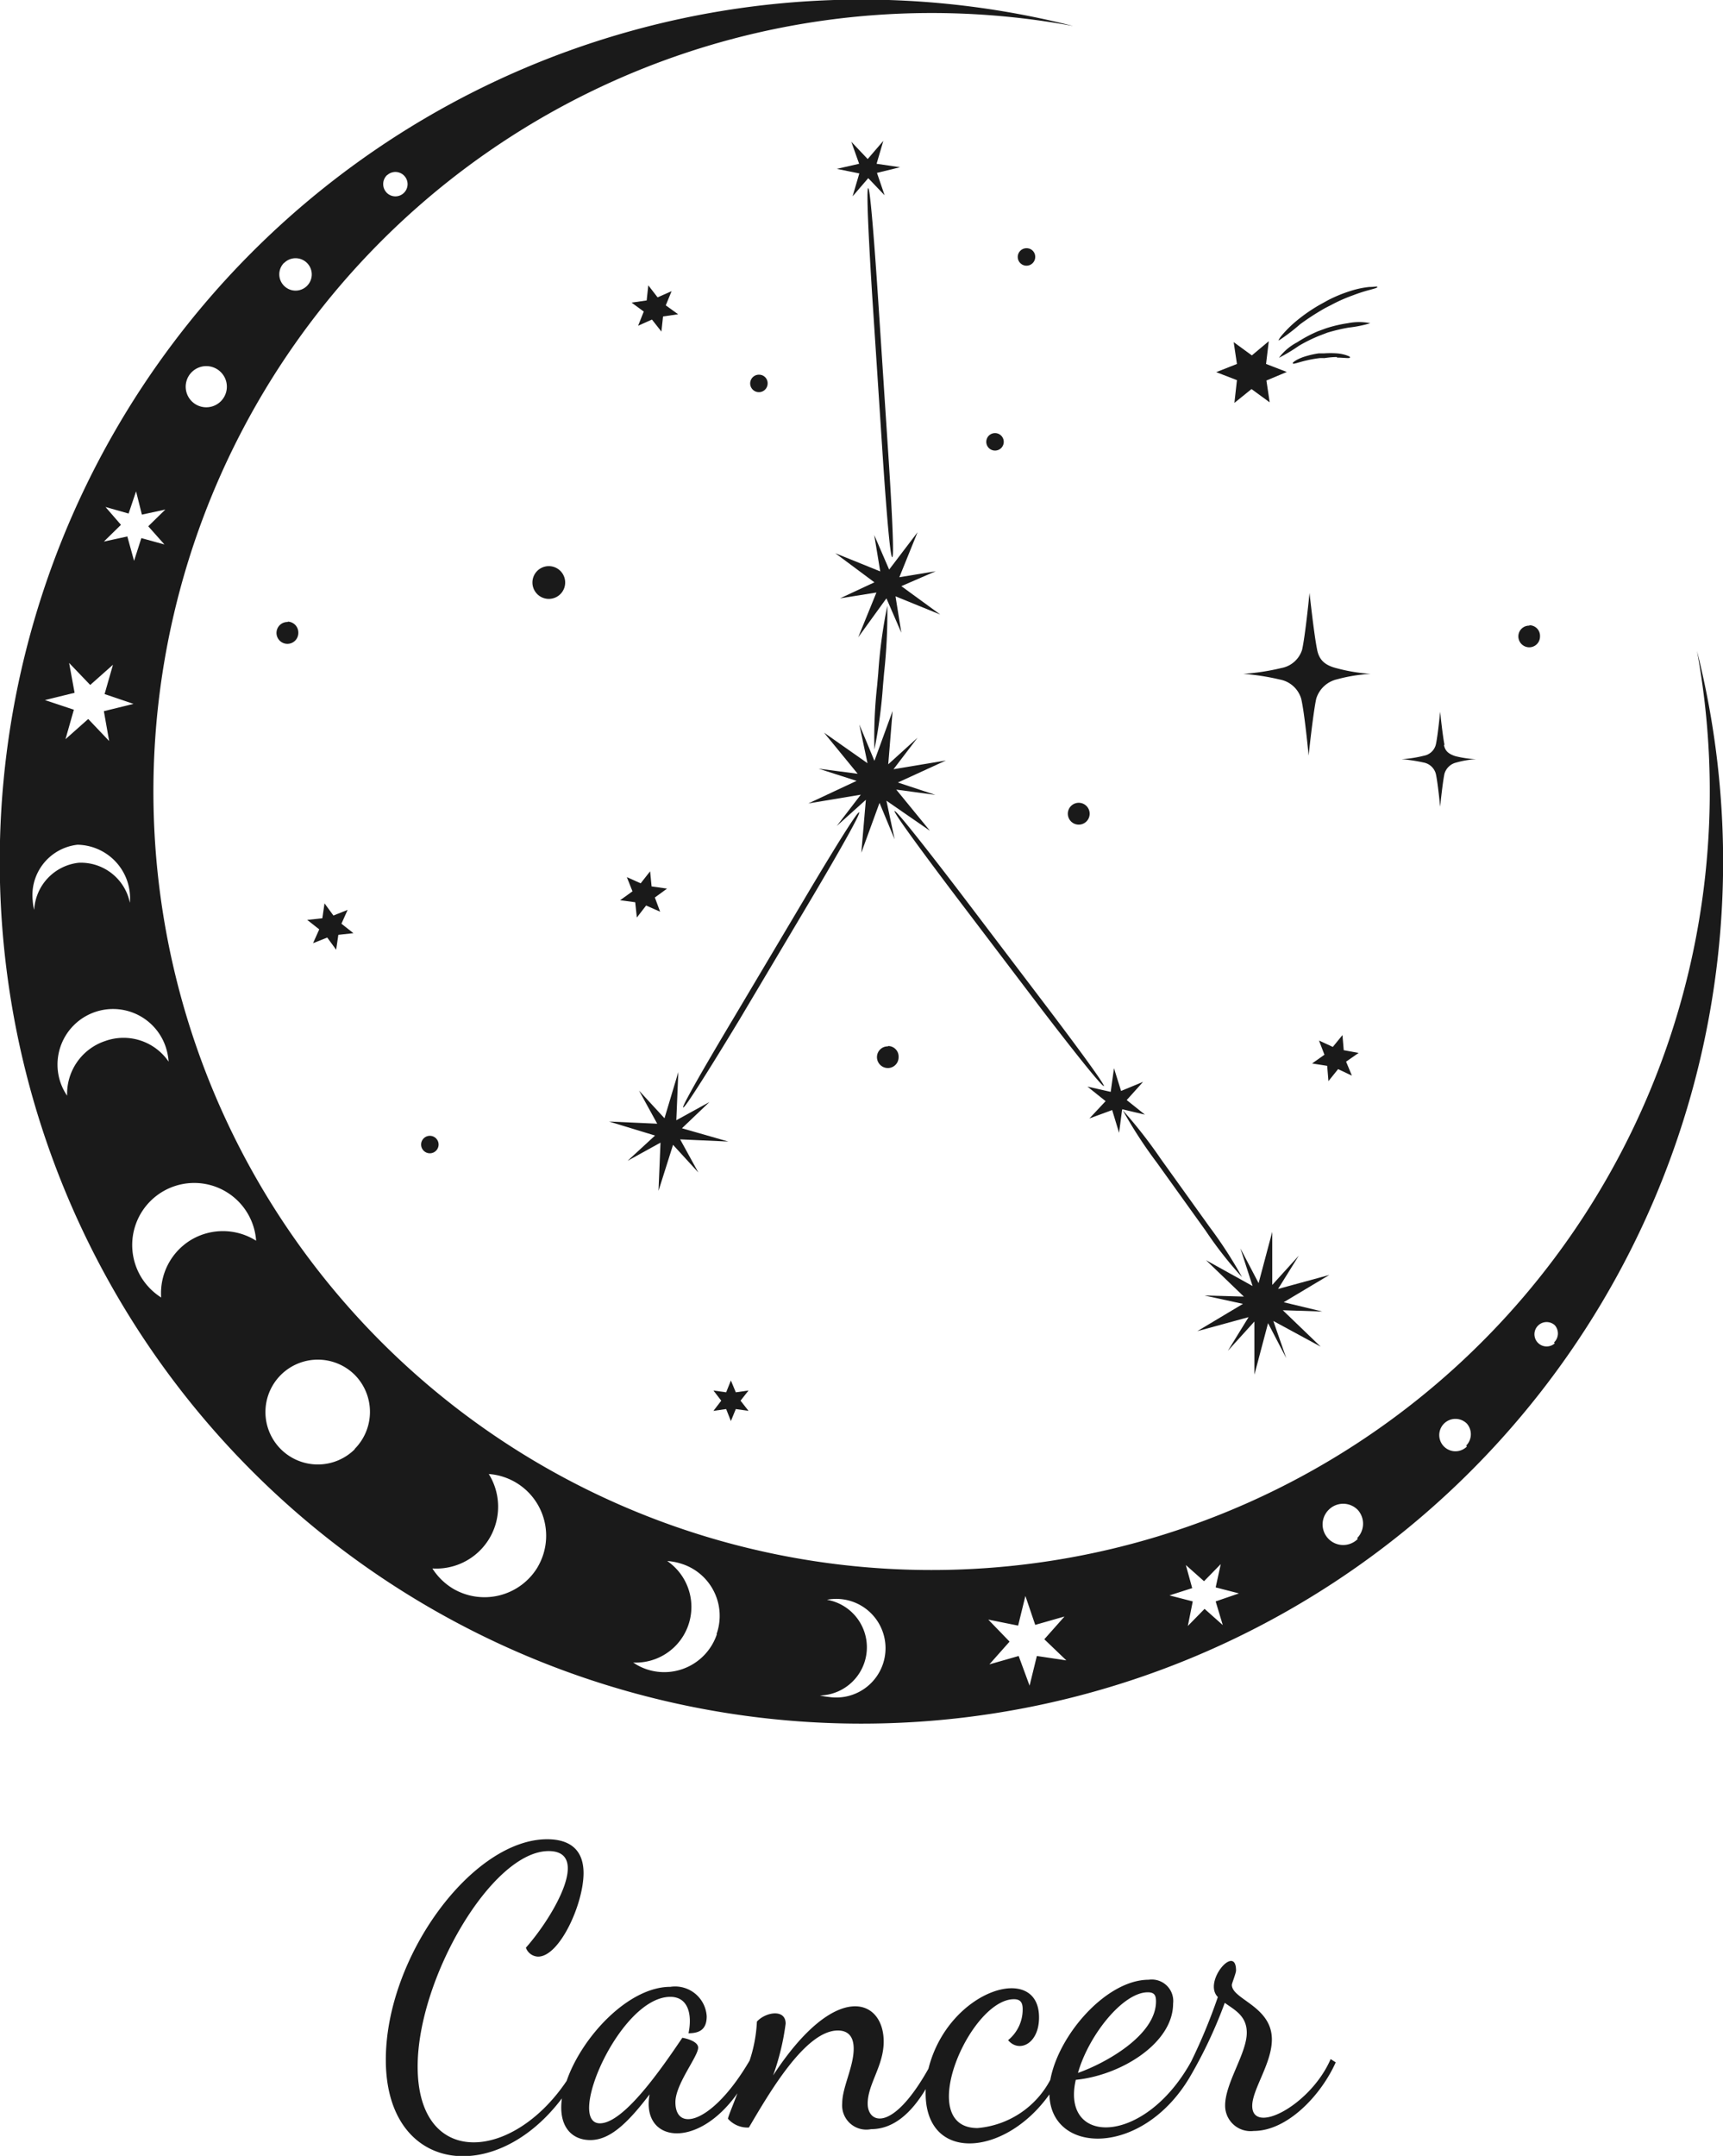 <svg xmlns="http://www.w3.org/2000/svg" viewBox="0 0 94.72 118.47"><defs><style>.cls-1{fill:#1a1a1a;}</style></defs><title>Asset 531</title><g id="Layer_2" data-name="Layer 2"><g id="Layer_1-2" data-name="Layer 1"><path class="cls-1" d="M93.29,35.77A42.78,42.78,0,1,1,59,1.43,47.37,47.37,0,1,0,93.29,35.77Zm-72-26.15a.67.67,0,1,1,0,1A.68.68,0,0,1,21.28,9.62Zm-5.67,4.83a.89.89,0,1,1,0,1.26A.89.89,0,0,1,15.61,14.45Zm-5.08,6a1.13,1.13,0,0,1,1.6,1.6,1.13,1.13,0,1,1-1.6-1.6ZM5.8,27.86l1.27.36L7.48,27l.32,1.28L9.09,28l-.94.92.89,1-1.27-.35-.4,1.25L7,29.48l-1.29.28.94-.92Zm-2,8.57,1.16,1.21,1.25-1.11-.46,1.61,1.59.54-1.63.4L6,40.72,4.85,39.51,3.6,40.62,4.06,39l-1.59-.53,1.63-.4ZM1.88,50a2.64,2.64,0,0,1-.08-.49,2.79,2.79,0,0,1,2.46-3.09,2.94,2.94,0,0,1,2.88,3.19,2.75,2.75,0,0,0-2.81-2.2A2.75,2.75,0,0,0,1.88,50Zm3.89,7.21a3.06,3.06,0,0,0-2.08,3,3,3,0,0,1-.37-.74,3.05,3.05,0,0,1,5.79-1.94,3.32,3.32,0,0,1,.16.81A3,3,0,0,0,5.77,57.21Zm4.74,10.92A3.42,3.42,0,0,0,8.86,71.3a3.47,3.47,0,0,1-1.1-1.12,3.41,3.41,0,1,1,6.32-2A3.42,3.42,0,0,0,10.51,68.13Zm9,11.5a2.88,2.88,0,1,1,0-4.07A2.89,2.89,0,0,1,19.49,79.63Zm10.05,6.48a3.41,3.41,0,0,1-4.67,1.18,3.47,3.47,0,0,1-1.12-1.1A3.4,3.4,0,0,0,26.87,81a3.4,3.4,0,0,1,2.67,5.14Zm9.85,3.69a3.05,3.05,0,0,1-3.86,1.93,3,3,0,0,1-.74-.37,3.06,3.06,0,0,0,1.87-5.58,3.32,3.32,0,0,1,.81.16A3,3,0,0,1,39.39,89.8Zm6.15,3.45a3.85,3.85,0,0,1-.49-.08,2.65,2.65,0,0,0,.39-5.26,2.71,2.71,0,1,1,.1,5.34ZM57,91l-.4,1.63L56,91l-1.61.46,1.11-1.25L54.33,89l1.64.33.4-1.63.54,1.59,1.61-.46-1.11,1.25,1.21,1.16Zm10.22-1.7-1-.89-.92.94L65.57,88l-1.28-.33,1.25-.4L65.19,86l1,.89.92-.94-.28,1.28,1.28.33L66.83,88Zm7.42-4.73a1.13,1.13,0,0,1-1.6-1.6,1.12,1.12,0,0,1,1.6,0A1.13,1.13,0,0,1,74.61,84.52Zm6-5.08a.89.89,0,1,1,0-1.26A.89.89,0,0,1,80.6,79.44Zm4.83-5.67a.67.67,0,1,1,0-1A.68.68,0,0,1,85.43,73.77Z"/><path class="cls-1" d="M48.73,44l.45,2.12-.83-2-1,2.74.25-2.91L46,45.39l1.32-1.72-2.88.48,2.65-1.24L45,42.24l2.15.28-1.85-2.26,2.39,1.68-.45-2.13.83,2,1-2.74L48.83,42l1.61-1.46-1.32,1.73L52,41.79,49.36,43l2.06.68-2.15-.29,1.85,2.26ZM70.57,71.56l2.51-1.5-2.82.77L71.4,69l-1.46,1.61,0-2.92-.75,2.82-1-1.91.67,2.07-2.56-1.42,2.08,2-2.17-.06,2.12.46-2.51,1.5,2.82-.77-1.14,1.85,1.46-1.61,0,2.92.75-2.83,1,1.92L70,72.59,72.6,74,70.52,72l2.17.07ZM37.49,62,39,60.56l-1.82,1,.11-2.65-.76,2.54-1.4-1.52,1,1.82-2.65-.12,2.53.77-1.51,1.39,1.81-1-.11,2.65L37,62.91l1.39,1.52-1-1.82,2.65.12Zm8.69-29.12,2-.32-1,2.46,1.55-2.14.82,1.89-.32-2,2.46,1-2.14-1.56,1.89-.82-2,.33,1-2.47L48.88,31.3l-.82-1.9.33,2-2.47-1L48.07,32ZM47.24,9.53l-.37,1.26.86-1,.9.94-.42-1.23,1.27-.31L48.19,9l.37-1.26-.86,1-.9-.95L47.23,9,46,9.28Zm.49.81c-.17,0,.24,6.24.24,6.24l.54,8.23s.37,5.82.54,5.81-.23-5.86-.23-5.86l-.54-8.23S47.88,10.33,47.73,10.34ZM48.28,37l-.06.67a25.78,25.78,0,0,0-.15,3.52,27.9,27.9,0,0,0,.47-3.51L48.6,37a30.62,30.62,0,0,0,.18-3.71A27.18,27.18,0,0,0,48.28,37Zm-7.9,18.86s-3,5-2.82,5S40.67,56,40.67,56l3.93-6.61s2.77-4.66,2.63-4.75-2.92,4.61-2.92,4.61Zm20.31,3.84c.12-.09-3.2-4.45-3.2-4.45l-4.67-6.15s-3.52-4.62-3.64-4.53,3.41,4.74,3.41,4.74l4.67,6.15S60.56,59.78,60.69,59.68Zm5.59,7.93a21.42,21.42,0,0,0,2,2.55,23.93,23.93,0,0,0-1.78-2.75l-2.69-3.75a26.18,26.18,0,0,0-2.14-2.73l1.27.3-1-.8.9-1-1.21.5-.39-1.25L61.06,60l-1.28-.29,1,.8-.89.95L61.14,61l.38,1.25.17-1.3h0a24.9,24.9,0,0,0,1.9,2.93Z"/><path class="cls-1" d="M31.07,32a.9.9,0,1,1-.9-.89A.9.9,0,0,1,31.07,32Zm53,2.38a.59.59,0,0,0-.6.59.6.6,0,0,0,.6.6.59.59,0,0,0,.59-.6A.58.58,0,0,0,84.09,34.36Zm-68.26-.2a.6.6,0,1,0,.59.59A.6.6,0,0,0,15.83,34.16Zm33,23.32a.59.59,0,0,0-.6.59.6.6,0,0,0,.6.6.59.59,0,0,0,.59-.6A.58.58,0,0,0,48.83,57.48ZM59.38,44.12a.6.6,0,1,0,0,1.19.6.6,0,0,0,0-1.19ZM41.73,20.59a.48.48,0,1,0,.47.47A.47.47,0,0,0,41.73,20.59Zm14.71-6.95a.48.48,0,1,0,.47.47A.47.47,0,0,0,56.44,13.64ZM54.7,23.8a.48.48,0,1,0,.48.47A.48.48,0,0,0,54.7,23.8Zm-31,38.62a.48.48,0,1,0,0,.95.48.48,0,0,0,0-.95ZM36.92,16l-.77.34-.51-.66-.09.83-.83.12.67.49-.31.78.76-.34.52.66.09-.83.83-.12-.68-.49Zm3.53,60.51-.27-.65-.26.65-.7-.1.43.56-.43.56.7-.1.26.66.27-.66.7.1-.44-.56.44-.56ZM35.82,48.71l-.08-.83-.52.66-.76-.34.31.78-.68.49.83.11.09.84.51-.66.77.34L36,49.32l.67-.49Zm38.05,9-.07-.83-.53.65-.76-.35.3.78-.68.48.83.13.07.84.53-.66.76.36L74,58.34l.69-.48ZM19.11,50l-.78.31-.49-.67-.12.82-.83.09.66.52-.34.76.78-.31.49.67.12-.82.83-.09-.66-.52Zm53.3-14.29c-.17-.8-.42-3.13-.42-3.13s0,0,0,0-.23,2.34-.41,3.13a1.47,1.47,0,0,1-1.14,1,12.56,12.56,0,0,1-2.09.32s0,0,0,0a12.91,12.91,0,0,1,2,.31,1.51,1.51,0,0,1,1.18,1.05c.19.79.41,3.13.41,3.13s0,0,0,0,.25-2.37.42-3.13a1.56,1.56,0,0,1,1.14-1.06,9,9,0,0,1,1.85-.3s0,0,0,0a9.56,9.56,0,0,1-1.87-.31C72.79,36.55,72.52,36.23,72.41,35.72Zm7,5.22c-.1-.47-.24-1.82-.24-1.82s0,0,0,0-.13,1.36-.24,1.82a.83.83,0,0,1-.66.6,6.68,6.68,0,0,1-1.22.19h0a8.73,8.73,0,0,1,1.2.18.86.86,0,0,1,.68.61c.11.46.24,1.82.24,1.82h0s.14-1.38.24-1.82a.89.89,0,0,1,.66-.61,5,5,0,0,1,1.08-.18h0A5.74,5.74,0,0,1,80,41.55C79.6,41.42,79.44,41.24,79.38,40.94Z"/><path class="cls-1" d="M69.75,18.75,69.6,20l1.14.44-1.12.47.18,1.2-1-.73-.94.76L68,20.89l-1.14-.44L68,20l-.18-1.2,1,.73Zm4.65-2.53a8.33,8.33,0,0,1,.9-.29c.25-.07.42-.11.42-.16s-.19,0-.45,0a5.08,5.08,0,0,0-1,.21A7.67,7.67,0,0,0,73,16.5l-.47.26a9.08,9.08,0,0,0-1.23.85,6.41,6.41,0,0,0-.74.71c-.19.21-.29.37-.26.39a10.24,10.24,0,0,0,1.17-.89,13.71,13.71,0,0,1,1.22-.8c.15-.09.31-.17.47-.25A8.86,8.86,0,0,1,74.4,16.22ZM74.15,18a6.33,6.33,0,0,0,1.18-.24,3.13,3.13,0,0,0-1.23,0,7.2,7.2,0,0,0-1.2.28l-.44.16a7.5,7.5,0,0,0-1.15.61,2.94,2.94,0,0,0-1,.85,9.3,9.3,0,0,0,1.1-.66,8.6,8.6,0,0,1,1.14-.56l.42-.16A10,10,0,0,1,74.15,18Zm-.65,1.65c.35,0,.69.06.71,0s-.07-.08-.2-.13a2.21,2.21,0,0,0-.5-.1,5.24,5.24,0,0,0-.74,0l-.28,0a4.8,4.8,0,0,0-.75.17c-.37.11-.71.32-.67.38s.37-.08.74-.16a6.19,6.19,0,0,1,.73-.13,2.06,2.06,0,0,1,.26,0S73.15,19.62,73.5,19.62Z"/><path class="cls-1" d="M73.15,113.15c-1.09,2.53-4.31,4.21-4.31,2.57,0-.91,1.08-2.33,1.08-3.65,0-1.83-2.2-2.2-2.2-3,0-.08.23-.64.23-.79,0-1.5-1.84.62-1,1.46a30.75,30.75,0,0,1-1.47,3.55c-2.57,4.64-7.17,4.63-6.34,1,2.46-.24,5.35-2,5.35-4.19a1.18,1.18,0,0,0-1.34-1.31c-2.31,0-4.95,3-5.41,5.5a5,5,0,0,1-4,2.65c-3.5,0-.41-7.08,2-7.08.37,0,.48.2.48.54a2.17,2.17,0,0,1-.8,1.71c.59.71,1.7.22,1.7-1.25,0-3.07-5-1.51-6.08,2.82-2,3.55-3.34,3-3.34,1.92s.88-2.07.88-3.41c0-2.38-2.65-3.39-6.08,1.86a13.43,13.43,0,0,0,.69-2.85c0-.82-1.1-.64-1.58-.11a7.89,7.89,0,0,1-.4,2.14c-2,3.42-4.08,4-4.08,2.29,0-1,1.25-2.51,1.25-3,0-.33-.61-.5-.87-.54-1.05,1.55-3.19,4.7-4.53,4.7-1.89,0,1.1-6.95,3.87-6.95,1,0,1.21,1,1,2,.62,0,1-.22,1-.93a1.74,1.74,0,0,0-2-1.62c-2.31,0-4.87,2.76-5.7,5.17-3,4.46-8.19,4.8-8.19-.79,0-4.85,4.09-11.84,7.2-11.84,2.33,0,.29,3.57-1.25,5.31a.74.74,0,0,0,.67.49c1.19,0,2.5-2.91,2.5-4.59,0-1.34-.82-1.86-2-1.86-4.1,0-8.87,6.43-8.87,12.12,0,6.23,6,7,9.68,2.12-.21,1.52.52,2.29,1.56,2.29s2-.85,3.26-2.51c-.48,2.63,2.6,3.09,4.83-.06-.28.74-.52,1.3-.52,1.4a1.43,1.43,0,0,0,1.15.48c1.12-1.9,3.1-5.33,4.89-5.33.5,0,.87.26.87,1,0,1-.63,2.12-.63,3A1.33,1.33,0,0,0,47.89,117c1.22,0,2.2-.87,3-2.2-.17,4.07,4.32,3.79,6.8.29.07,3.31,5.08,3.46,7.7-.92a25.33,25.33,0,0,0,1.94-4.11c.54.39,1.21.71,1.21,1.64,0,1.14-1.19,2.76-1.19,4a1.4,1.4,0,0,0,1.57,1.4c1.84,0,3.69-1.94,4.51-3.77ZM63.1,109.48c.37,0,.45.18.45.5,0,1.86-2.76,3.39-4.29,3.93C59.84,111.86,61.72,109.48,63.1,109.48Z"/></g></g></svg>